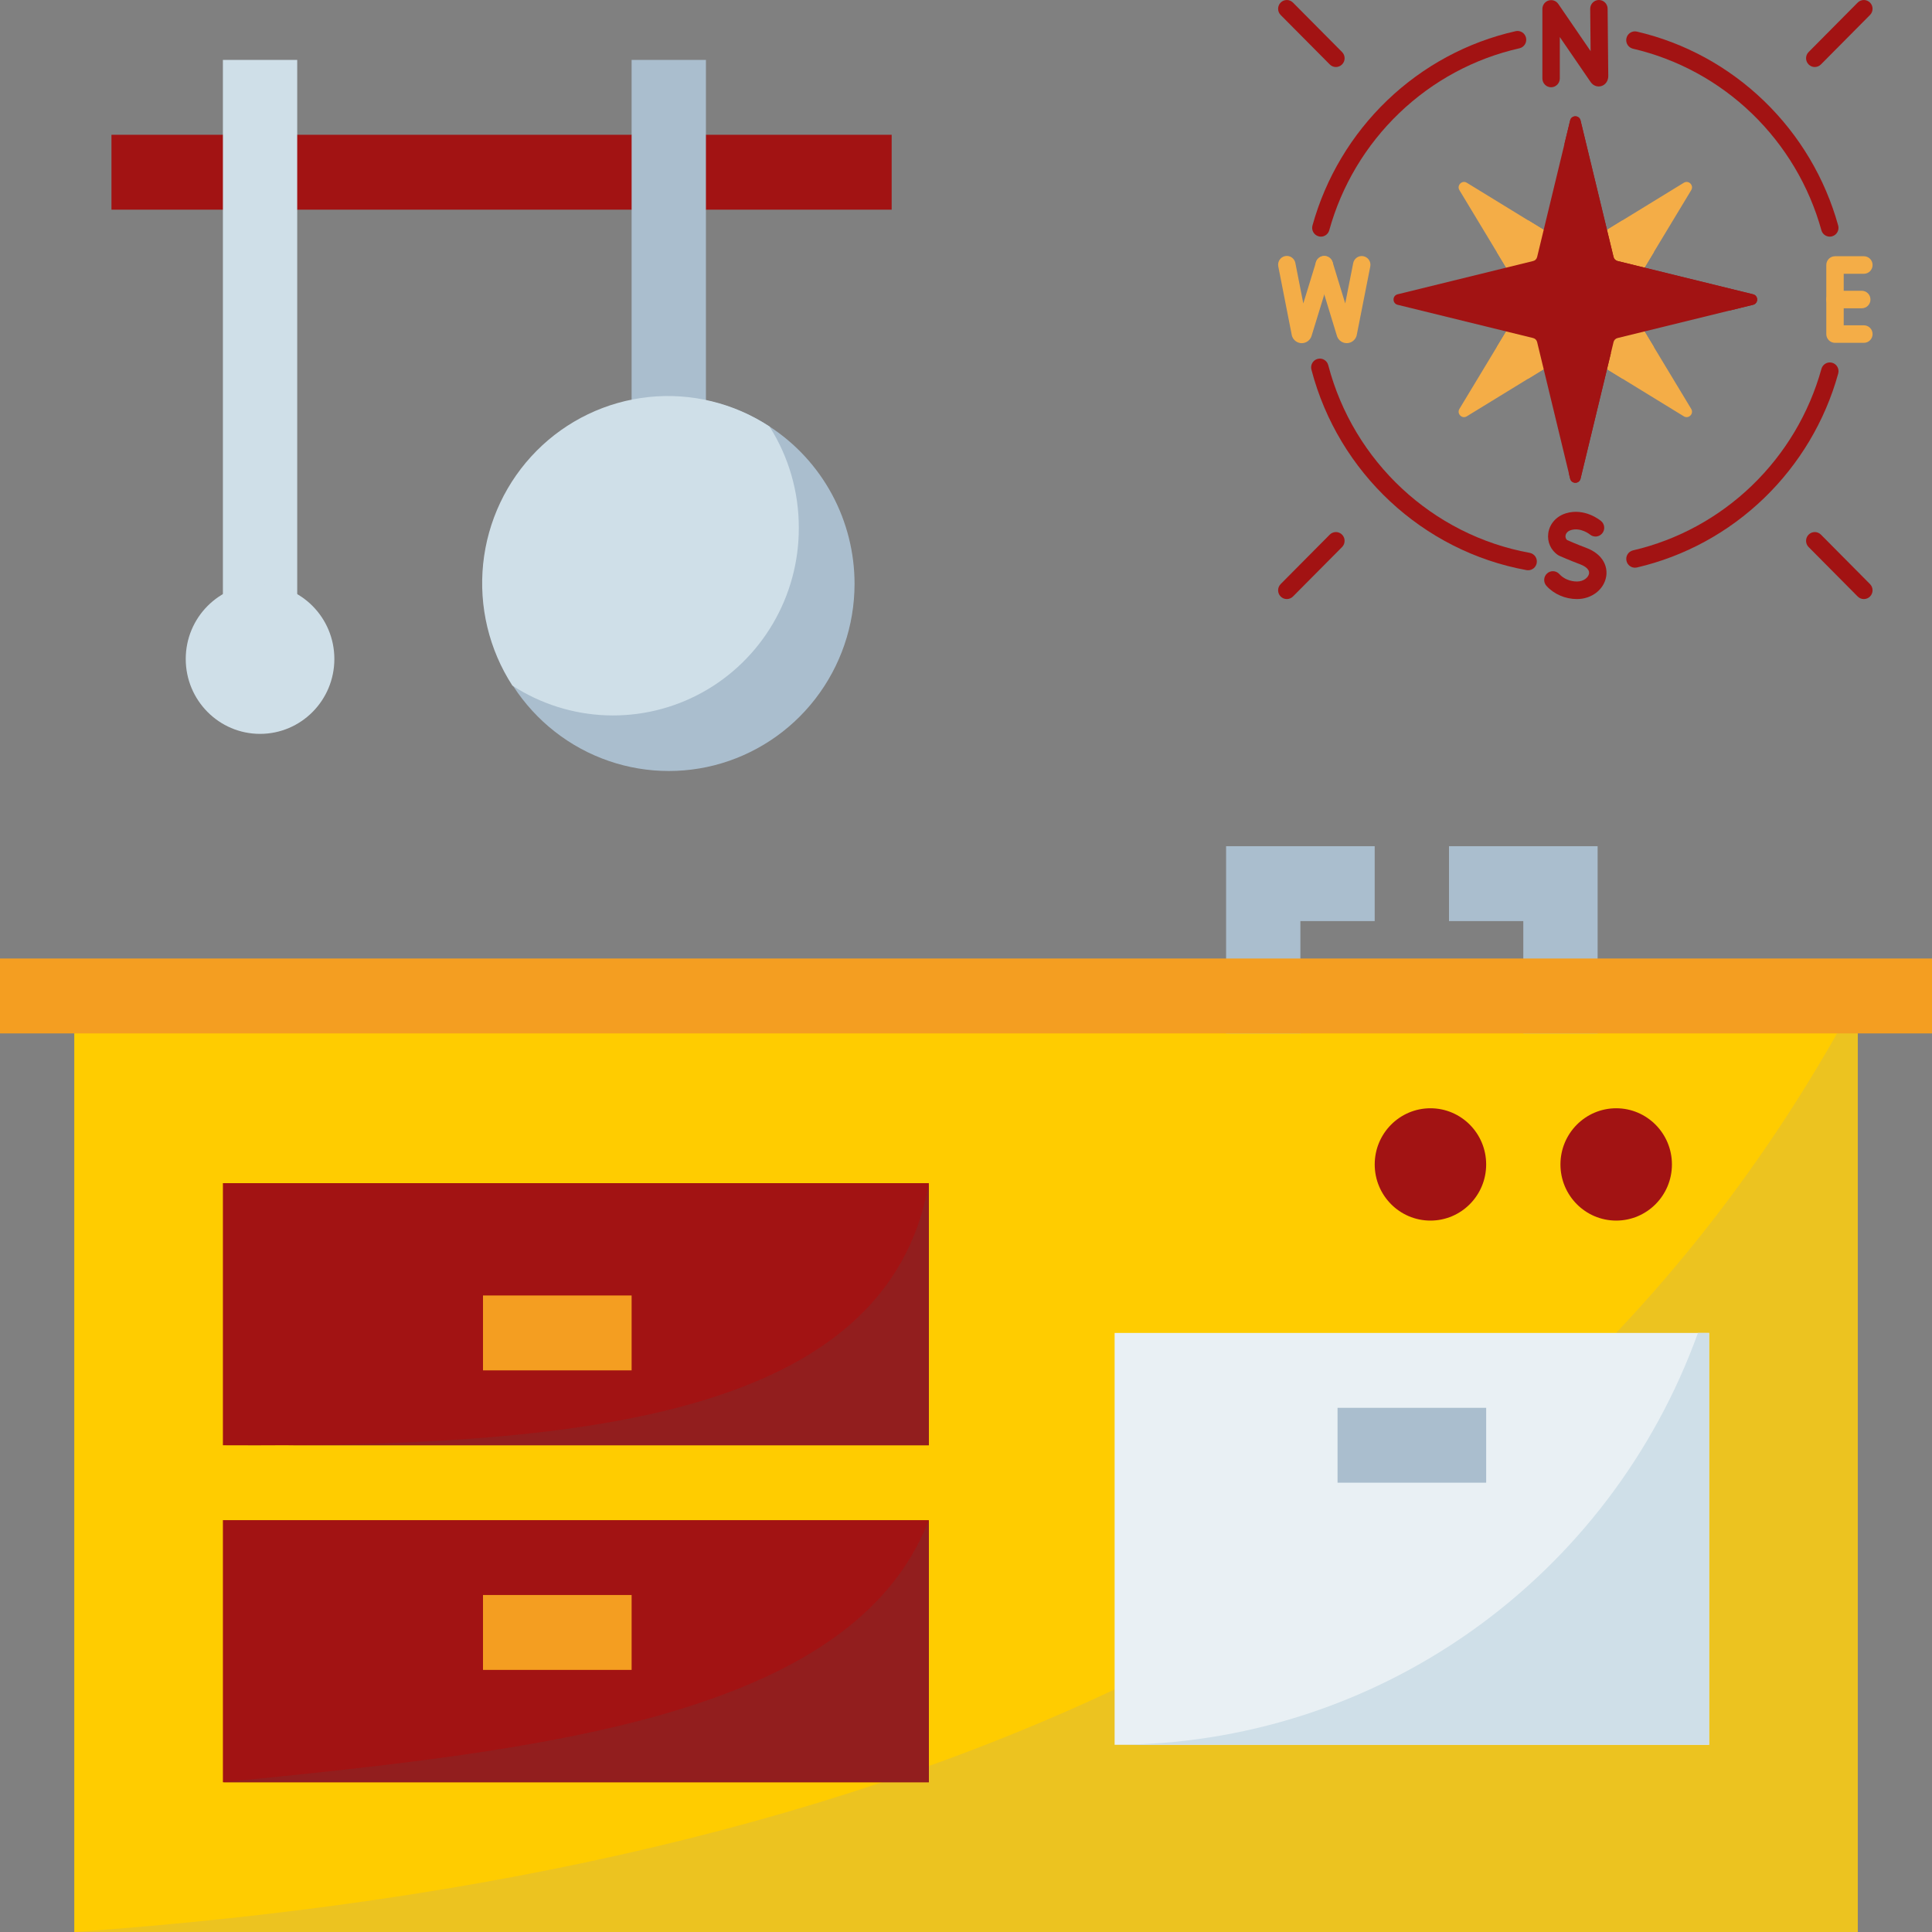 <svg width="80" height="80" viewBox="0 0 80 80" fill="none" xmlns="http://www.w3.org/2000/svg">
<rect x="0" y="0" width="80" height="80" fill="#808080" stroke="none"/>
<path d="M3.076 41.24H76.922V80H3.076V41.24Z" fill="#FFCC00"/>
<path d="M76.922 80H3.076C37.076 77.581 63.399 66.589 76.922 41.24V80Z" fill="#ECC320"/>
<path d="M46.154 55.194H70.77V72.248H46.154V55.194Z" fill="#E9F0F4"/>
<path d="M70.77 72.248H46.154C51.43 72.247 56.578 70.61 60.899 67.559C65.22 64.508 68.505 60.191 70.308 55.194H70.77V72.248Z" fill="#CFDFE8"/>
<path d="M59.231 50.542C60.506 50.542 61.539 49.501 61.539 48.217C61.539 46.933 60.506 45.891 59.231 45.891C57.957 45.891 56.924 46.933 56.924 48.217C56.924 49.501 57.957 50.542 59.231 50.542Z" fill="#A21313"/>
<path d="M66.923 50.542C68.197 50.542 69.231 49.501 69.231 48.217C69.231 46.933 68.197 45.891 66.923 45.891C65.648 45.891 64.615 46.933 64.615 48.217C64.615 49.501 65.648 50.542 66.923 50.542Z" fill="#A21313"/>
<path d="M53.846 42.791H50.77V35.039H56.923V38.14H53.846V42.791Z" fill="#AABECE"/>
<path d="M66.154 42.791H63.077V38.14H60V35.039H66.154V42.791Z" fill="#AABECE"/>
<path d="M9.23 48.992H38.461V59.845H9.23V48.992Z" fill="#A21313"/>
<path d="M9.23 62.946H38.461V73.799H9.23V62.946Z" fill="#A21313"/>
<path d="M38.461 62.946V73.799H9.23C22.307 72.496 35.292 71.132 38.461 62.946Z" fill="#921E1E"/>
<path d="M38.461 48.992V59.845H9.23C23.784 59.922 36.738 58.791 38.461 48.992Z" fill="#921E1E"/>
<path d="M20 66.046H26.154V69.147H20V66.046Z" fill="#F49E21"/>
<path d="M55.385 58.295H61.539V61.395H55.385V58.295Z" fill="#AABECE"/>
<path d="M26.152 5.581H36.922V8.682H26.152V5.581Z" fill="#A21313"/>
<path d="M9.23 5.581H29.23V8.682H9.23V5.581Z" fill="#A21313"/>
<path d="M4.615 5.581H12.307V8.682H4.615V5.581Z" fill="#A21313"/>
<path d="M9.23 2.481H12.307V25.736H9.23V2.481Z" fill="#CFDFE8"/>
<path d="M26.154 2.481H29.231V17.985H26.154V2.481Z" fill="#AABECE"/>
<path d="M10.768 30.388C12.468 30.388 13.845 28.999 13.845 27.287C13.845 25.574 12.468 24.186 10.768 24.186C9.069 24.186 7.691 25.574 7.691 27.287C7.691 28.999 9.069 30.388 10.768 30.388Z" fill="#CFDFE8"/>
<path d="M35.385 24.186C35.382 25.908 34.81 27.58 33.759 28.939C32.709 30.297 31.239 31.264 29.583 31.688C27.926 32.111 26.177 31.966 24.611 31.276C23.045 30.586 21.752 29.39 20.935 27.877C20.118 26.364 19.825 24.621 20.101 22.921C20.377 21.221 21.207 19.663 22.46 18.491C23.712 17.32 25.317 16.602 27.019 16.451C28.721 16.3 30.425 16.725 31.861 17.659C32.944 18.362 33.834 19.329 34.45 20.469C35.065 21.61 35.387 22.888 35.385 24.186Z" fill="#AABECE"/>
<path d="M33.077 21.861C33.08 23.255 32.709 24.624 32.004 25.823C31.299 27.023 30.286 28.009 29.072 28.677C27.857 29.345 26.487 29.671 25.104 29.62C23.722 29.569 22.378 29.143 21.216 28.388C20.251 26.898 19.824 25.119 20.006 23.349C20.189 21.579 20.97 19.927 22.218 18.669C23.466 17.411 25.106 16.624 26.862 16.44C28.618 16.256 30.384 16.686 31.862 17.659C32.659 18.913 33.081 20.372 33.077 21.861Z" fill="#CFDFE8"/>
<path d="M0 39.69H80V42.791H0V39.69Z" fill="#F49E21"/>
<path d="M20 53.643H26.154V56.744H20V53.643Z" fill="#F49E21"/>
<g clip-path="url(#clip0_427_12127)">
<path d="M54.695 9.799C54.663 9.799 54.63 9.794 54.598 9.785C54.406 9.731 54.294 9.531 54.347 9.337C54.893 7.365 55.965 5.571 57.446 4.152C58.932 2.728 60.769 1.739 62.759 1.291C62.953 1.247 63.146 1.37 63.19 1.566C63.233 1.762 63.111 1.956 62.916 2C61.054 2.419 59.334 3.345 57.943 4.679C56.556 6.008 55.553 7.686 55.042 9.533C54.998 9.693 54.853 9.799 54.695 9.799Z" fill="#A21313"/>
<path d="M63.277 23.613C63.256 23.613 63.234 23.611 63.213 23.608C58.912 22.826 55.415 19.567 54.303 15.305C54.252 15.111 54.367 14.912 54.56 14.861C54.753 14.81 54.95 14.927 55 15.121C56.041 19.11 59.315 22.161 63.341 22.892C63.537 22.928 63.667 23.117 63.632 23.314C63.6 23.49 63.448 23.613 63.277 23.613Z" fill="#A21313"/>
<path d="M67.7 23.507C67.536 23.507 67.388 23.393 67.349 23.225C67.304 23.03 67.425 22.835 67.62 22.79C69.466 22.36 71.17 21.431 72.547 20.103C73.92 18.778 74.914 17.108 75.422 15.273C75.475 15.08 75.674 14.967 75.866 15.021C76.058 15.075 76.17 15.275 76.116 15.469C75.574 17.428 74.512 19.212 73.045 20.628C71.575 22.047 69.755 23.039 67.782 23.498C67.754 23.504 67.727 23.507 67.7 23.507Z" fill="#A21313"/>
<path d="M75.767 9.799C75.609 9.799 75.464 9.694 75.42 9.533C74.912 7.699 73.918 6.029 72.545 4.703C71.168 3.375 69.464 2.446 67.618 2.017C67.424 1.972 67.302 1.776 67.347 1.581C67.392 1.385 67.586 1.263 67.78 1.308C69.753 1.767 71.573 2.759 73.043 4.179C74.51 5.594 75.572 7.378 76.115 9.338C76.168 9.531 76.056 9.731 75.864 9.785C75.832 9.794 75.799 9.799 75.767 9.799Z" fill="#A21313"/>
<path d="M60.737 7.567L65.115 10.251C65.186 10.294 65.275 10.294 65.346 10.251L69.724 7.567C69.923 7.446 70.15 7.675 70.029 7.875L67.366 12.287C67.323 12.358 67.323 12.448 67.366 12.519L70.029 16.931C70.15 17.131 69.923 17.361 69.724 17.239L65.346 14.555C65.275 14.512 65.186 14.512 65.115 14.555L60.737 17.239C60.539 17.361 60.311 17.131 60.432 16.931L63.095 12.519C63.138 12.448 63.138 12.358 63.095 12.287L60.432 7.875C60.311 7.675 60.539 7.446 60.737 7.567Z" fill="#F4AD47"/>
<path d="M64.228 3.613C64.029 3.613 63.867 3.45 63.867 3.249V0.369C63.867 0.21 63.97 0.069 64.121 0.022C64.271 -0.025 64.435 0.031 64.525 0.162L65.864 2.117L65.847 0.367C65.845 0.166 66.005 0.002 66.204 0H66.208C66.405 0 66.566 0.16 66.568 0.36L66.595 3.148C66.595 3.348 66.484 3.509 66.314 3.562C66.146 3.615 65.97 3.55 65.864 3.396L64.588 1.534V3.249C64.588 3.45 64.427 3.613 64.228 3.613Z" fill="#A21313"/>
<path d="M77.179 14.196H75.984C75.784 14.196 75.623 14.034 75.623 13.833V10.973C75.623 10.773 75.784 10.61 75.984 10.61H77.179C77.378 10.61 77.54 10.773 77.54 10.973C77.54 11.174 77.378 11.337 77.179 11.337H76.344V13.47H77.179C77.378 13.47 77.54 13.632 77.54 13.833C77.54 14.034 77.378 14.196 77.179 14.196Z" fill="#F4AD47"/>
<path d="M77.091 12.766H75.984C75.784 12.766 75.623 12.604 75.623 12.403C75.623 12.202 75.784 12.04 75.984 12.04H77.091C77.29 12.04 77.452 12.202 77.452 12.403C77.452 12.604 77.29 12.766 77.091 12.766Z" fill="#F4AD47"/>
<path d="M65.3 24.806C64.816 24.806 64.343 24.602 64.035 24.259C63.901 24.11 63.912 23.881 64.06 23.746C64.207 23.611 64.435 23.622 64.569 23.771C64.743 23.964 65.016 24.079 65.3 24.079C65.575 24.079 65.769 23.914 65.798 23.753C65.835 23.541 65.549 23.41 65.424 23.364C64.98 23.198 64.585 23.021 64.569 23.014C64.551 23.006 64.534 22.997 64.519 22.987C64.216 22.788 64.06 22.439 64.111 22.076C64.166 21.689 64.447 21.375 64.843 21.254C65.627 21.016 66.272 21.553 66.299 21.576C66.451 21.705 66.471 21.934 66.343 22.087C66.215 22.241 65.989 22.261 65.837 22.133C65.826 22.124 65.453 21.828 65.051 21.95C64.869 22.006 64.832 22.129 64.825 22.179C64.82 22.215 64.817 22.302 64.894 22.364C64.995 22.409 65.322 22.551 65.673 22.682C66.397 22.951 66.579 23.478 66.507 23.881C66.412 24.417 65.905 24.806 65.3 24.806Z" fill="#A21313"/>
<path d="M67.368 12.519C67.325 12.448 67.325 12.358 67.368 12.287L68.488 10.431L67.444 10.174L67.19 9.122L65.348 10.251C65.277 10.294 65.188 10.294 65.117 10.251L63.275 9.122L63.021 10.174L61.977 10.431L63.097 12.287C63.14 12.358 63.14 12.448 63.097 12.519L61.977 14.376L63.021 14.632L63.275 15.684L65.117 14.555C65.188 14.512 65.277 14.512 65.348 14.555L67.19 15.684L67.444 14.632L68.488 14.376L67.368 12.519Z" fill="#F4AD47"/>
<path d="M53.903 14.21C53.724 14.21 53.563 14.095 53.502 13.924C53.497 13.908 53.492 13.891 53.489 13.873L52.931 11.031C52.892 10.834 53.019 10.643 53.215 10.604C53.41 10.565 53.599 10.693 53.638 10.89L53.967 12.565L54.491 10.858C54.55 10.666 54.752 10.559 54.942 10.618C55.133 10.678 55.239 10.881 55.18 11.073L54.309 13.909C54.308 13.913 54.307 13.916 54.306 13.919C54.248 14.091 54.087 14.208 53.906 14.21C53.905 14.21 53.904 14.21 53.903 14.21Z" fill="#F4AD47"/>
<path d="M55.765 14.209C55.586 14.209 55.425 14.095 55.364 13.924C55.363 13.919 55.361 13.915 55.36 13.91L54.491 11.067C54.432 10.875 54.539 10.672 54.729 10.613C54.919 10.554 55.121 10.661 55.18 10.853L55.703 12.565L56.033 10.895C56.072 10.698 56.262 10.57 56.457 10.609C56.652 10.648 56.779 10.839 56.74 11.036L56.18 13.873C56.177 13.888 56.173 13.904 56.168 13.919C56.109 14.091 55.949 14.208 55.768 14.209C55.767 14.209 55.766 14.209 55.765 14.209Z" fill="#F4AD47"/>
<path d="M65.447 4.987L66.814 10.643C66.834 10.725 66.897 10.788 66.978 10.808L72.59 12.186C72.817 12.241 72.817 12.565 72.59 12.621L66.978 13.998C66.897 14.018 66.834 14.081 66.814 14.163L65.447 19.819C65.392 20.047 65.071 20.047 65.016 19.819L63.649 14.163C63.629 14.081 63.566 14.018 63.485 13.998L57.873 12.621C57.647 12.565 57.647 12.241 57.873 12.186L63.486 10.808C63.566 10.788 63.629 10.725 63.649 10.643L65.016 4.987C65.071 4.759 65.392 4.759 65.447 4.987Z" fill="#A21313"/>
<path d="M72.591 12.186L66.978 10.808C66.897 10.788 66.834 10.725 66.814 10.643L65.447 4.987C65.392 4.759 65.071 4.759 65.016 4.987L64.783 5.95L66.093 11.37C66.113 11.451 66.176 11.515 66.257 11.535L71.636 12.855L72.591 12.621C72.817 12.565 72.817 12.241 72.591 12.186Z" fill="#A21313"/>
<path d="M66.257 14.725C66.176 14.745 66.113 14.808 66.093 14.889L64.959 19.583L65.016 19.819C65.071 20.047 65.392 20.047 65.448 19.819L66.705 14.615L66.257 14.725Z" fill="#A21313"/>
<path d="M75.146 2.775C75.053 2.775 74.961 2.739 74.891 2.668C74.75 2.527 74.75 2.296 74.891 2.155L76.923 0.107C77.064 -0.035 77.292 -0.035 77.433 0.107C77.574 0.248 77.574 0.479 77.433 0.62L75.401 2.668C75.33 2.739 75.238 2.775 75.146 2.775Z" fill="#A21313"/>
<path d="M55.317 2.775C55.224 2.775 55.132 2.739 55.062 2.668L53.029 0.62C52.889 0.479 52.889 0.248 53.029 0.107C53.17 -0.035 53.399 -0.035 53.539 0.107L55.572 2.155C55.713 2.297 55.713 2.527 55.572 2.668C55.501 2.739 55.409 2.775 55.317 2.775Z" fill="#A21313"/>
<path d="M77.178 24.806C77.086 24.806 76.993 24.771 76.923 24.7L74.891 22.652C74.75 22.51 74.75 22.28 74.891 22.138C75.032 21.996 75.26 21.996 75.401 22.138L77.433 24.186C77.574 24.328 77.574 24.558 77.433 24.7C77.363 24.771 77.27 24.806 77.178 24.806Z" fill="#A21313"/>
<path d="M53.284 24.806C53.192 24.806 53.1 24.771 53.029 24.7C52.889 24.558 52.889 24.328 53.029 24.186L55.062 22.138C55.203 21.996 55.431 21.996 55.572 22.138C55.712 22.28 55.712 22.51 55.572 22.652L53.539 24.7C53.469 24.771 53.377 24.806 53.284 24.806Z" fill="#A21313"/>
</g>
<defs>
<clipPath id="clip0_427_12127">
<rect width="24.615" height="24.806" fill="white" transform="translate(52.924)"/>
</clipPath>
</defs>
</svg>
